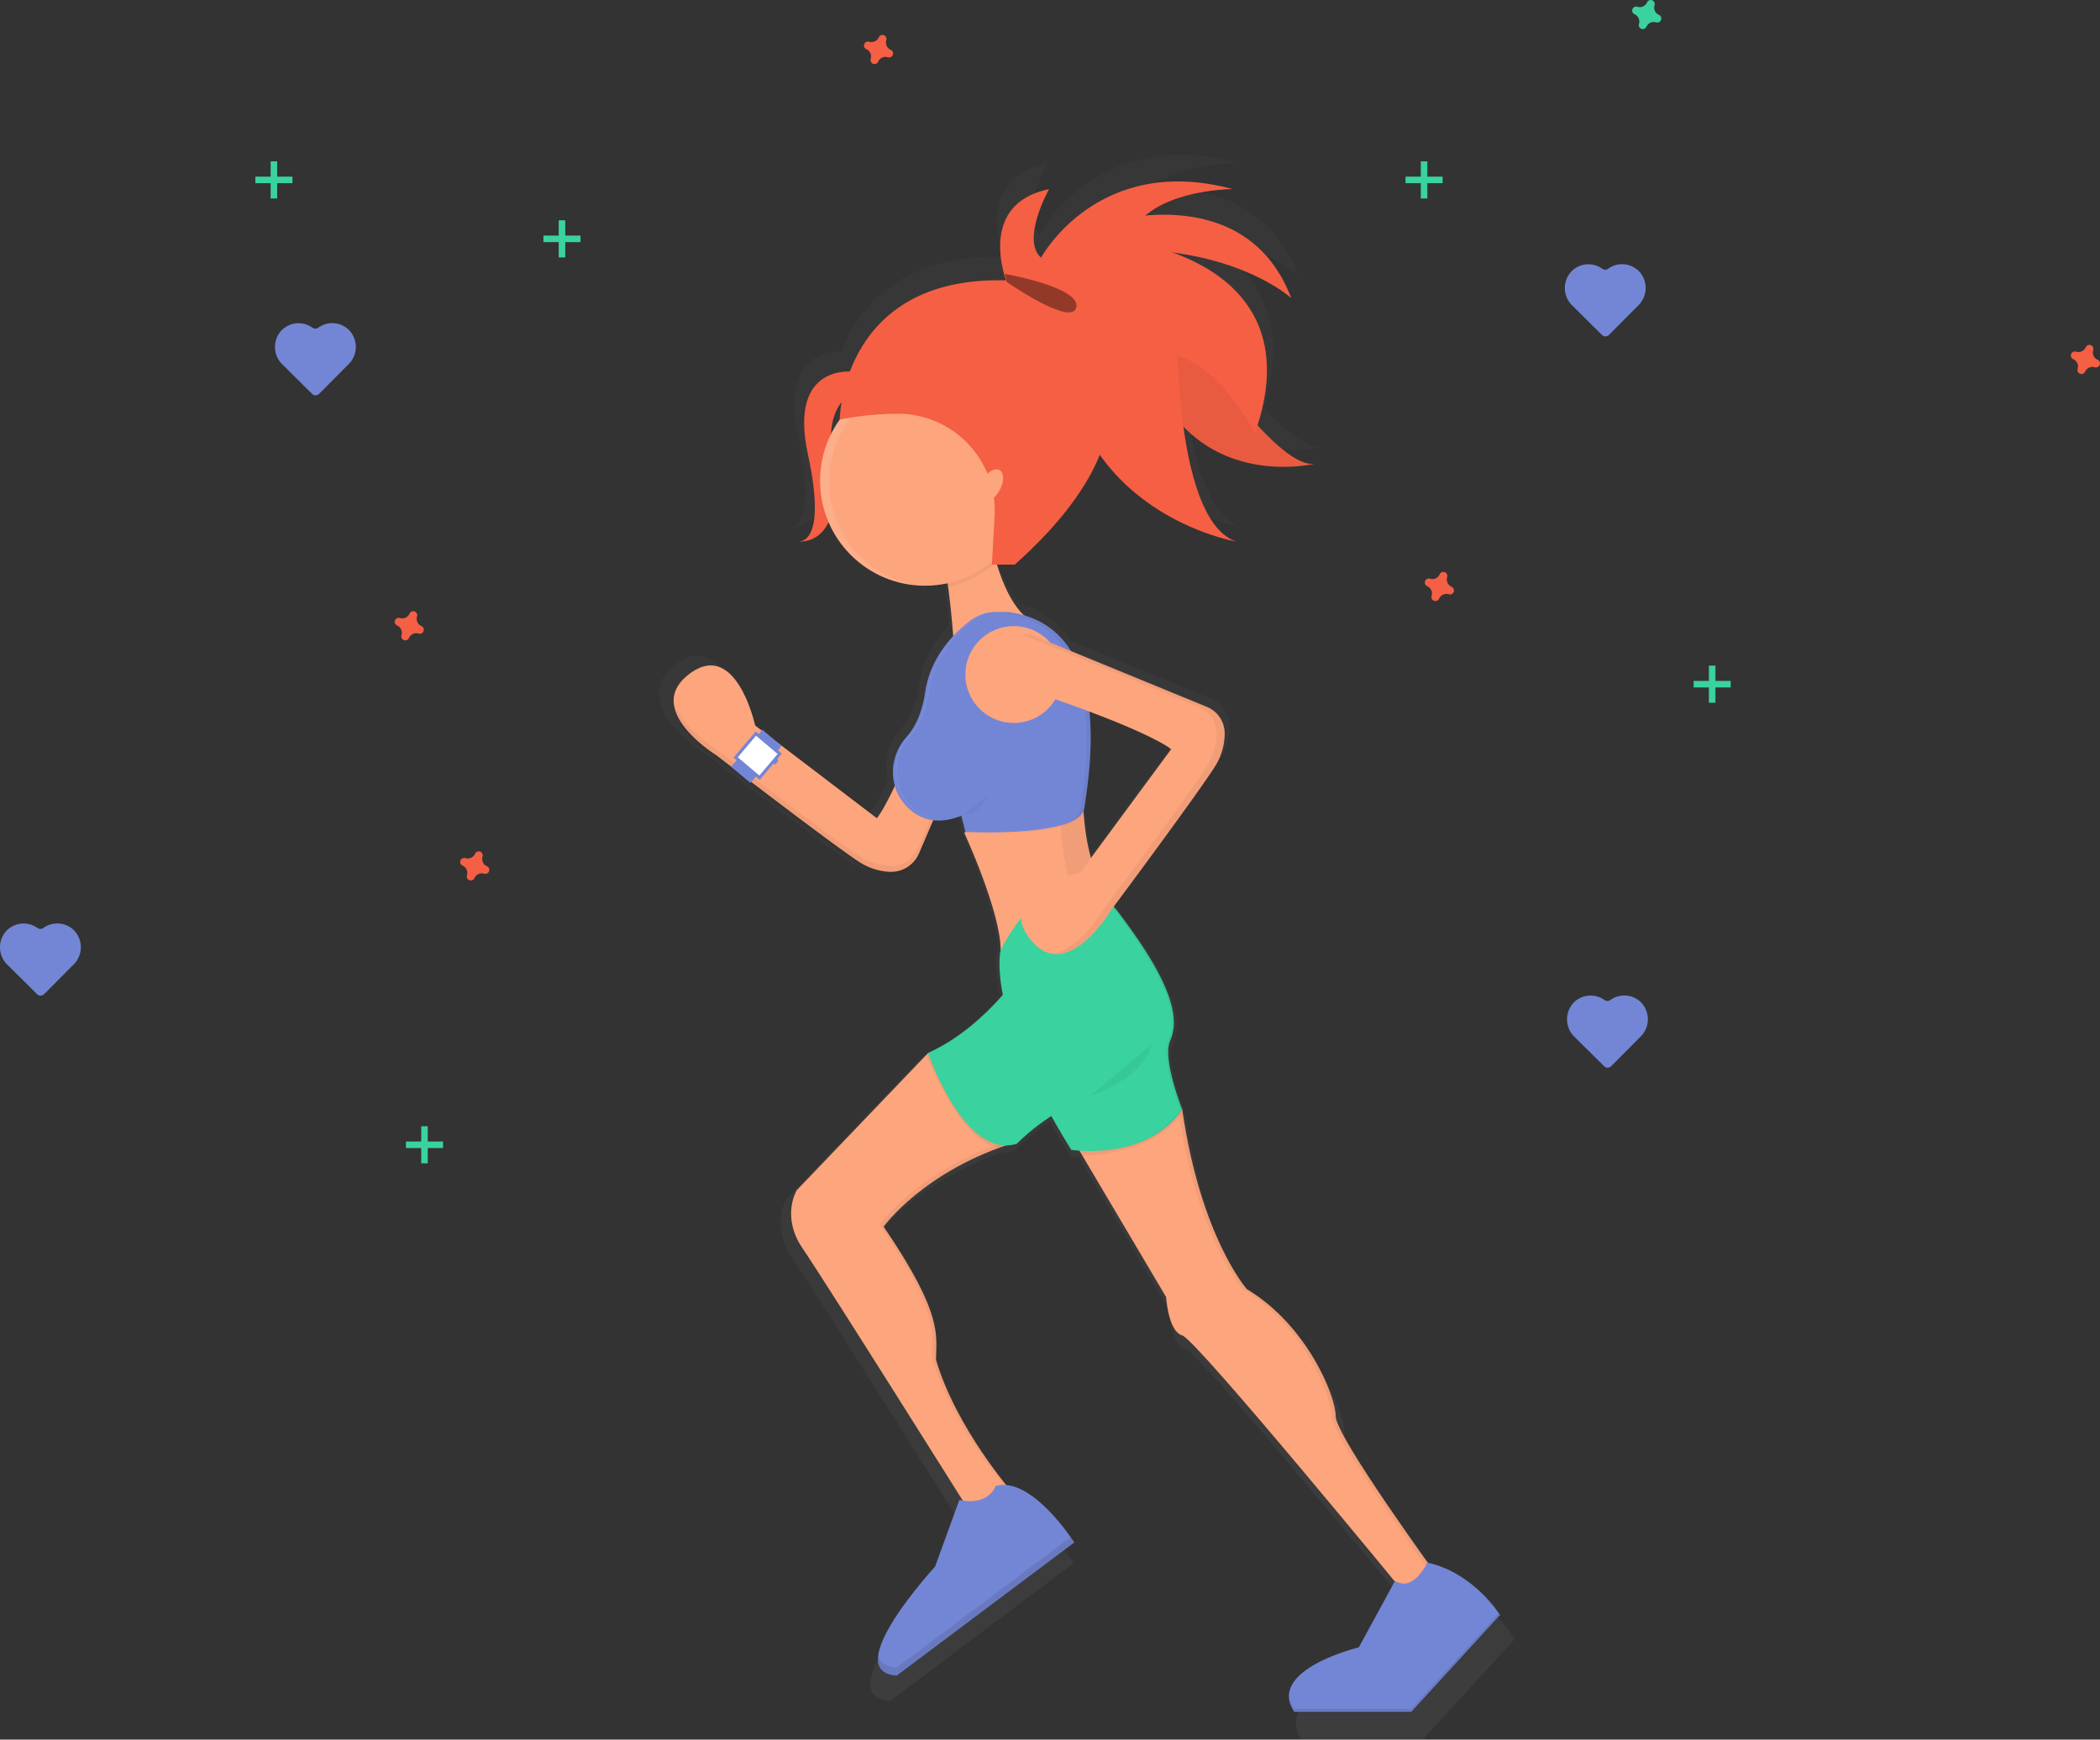 <svg id="17c79395-64fb-4bab-9330-0909968a22f6" data-name="Layer 1" xmlns="http://www.w3.org/2000/svg" xmlns:xlink="http://www.w3.org/1999/xlink" width="962.2" height="796.92" viewBox="0 0 962.2 796.92"><rect x="0" y="0" width="962.2" height="796.92" fill="#333333" stroke="none"/><defs><linearGradient id="6b6c44e2-20d1-4e6d-8454-cff59fced42d" x1="611" y1="848" x2="611" y2="122" gradientUnits="userSpaceOnUse"><stop offset="0" stop-color="gray" stop-opacity="0.25"/><stop offset="0.54" stop-color="gray" stop-opacity="0.12"/><stop offset="1" stop-color="gray" stop-opacity="0.1"/></linearGradient><linearGradient id="edf66848-2823-4ef8-9b7d-477ebd50202a" x1="474.07" y1="292.61" x2="474.07" y2="292.58" xlink:href="#6b6c44e2-20d1-4e6d-8454-cff59fced42d"/></defs><title>jogging</title><g opacity="0.5"><path d="M806.92,801.6s-12.4-20-34.33-24.85C760,759.22,728.94,715,728.94,707.35c0-9.57-13.4-43.06-42.1-60.28,0,0-22-24.88-30.62-85.15,0,0-9.57-23.92-5.74-32.53s3.83-23.92-24.88-61.23q-.68-.89-1.37-1.71l-.41-.47-.17-.19c7.38-9.92,41.53-55.92,48.34-67a29.23,29.23,0,0,0,4.34-14.89,13.58,13.58,0,0,0-8.41-12.84l-64.55-26.5a38.13,38.13,0,0,0-22.18-16.86c-6.19-5.87-10.31-15.76-12.86-24.11h8.46c21.7-19.36,34.13-36.73,40.33-52,24.23,34.25,64.44,41,64.44,41-14.37-5.23-21.41-29.49-24.81-54.37,25.79,26.73,62.6,17.53,62.6,17.53-6.9,1.38-17.15-6.93-27.44-18.13,16.55-52.23-16.81-73.59-40.56-82,38.54,5,56.52,21.66,56.52,21.66-14.35-37.84-48.71-41-69.13-39.15,14.75-12.52,41.38-12.52,41.38-12.52-64.1-17.22-90.89,32.53-90.89,32.53-9.57-8.61,3.83-32.53,3.83-32.53-29.54,6.22-23.71,33.29-20.48,43.21-47.71-1.24-66.52,23.65-73.94,43.23-6.89-.14-28,2.34-19.91,39.38,8.86,40.75-2.78,41.31-4.56,41.17,1.45.15,9.69.53,14.35-9.05l.19.42c.15.34.3.67.45,1s.37.77.56,1.16l.48.94q.31.59.64,1.16l.5.87q.35.59.71,1.17l.51.79q.39.6.8,1.18l.51.71c.29.4.58.8.89,1.19l.49.62c.32.41.65.81,1,1.21l.46.53c.36.42.73.83,1.1,1.23l.4.42c.41.43.82.85,1.24,1.26l.32.3c.46.44.92.88,1.4,1.3l.18.15a49.73,49.73,0,0,0,43.34,11.35q.15.9.29,1.85l.27-.07c1.12,7.88,1.94,17.16,2.42,23.17a50.14,50.14,0,0,0-13.42,26.87c-1.53,10.33-5.05,16.84-8.73,20.93a24.78,24.78,0,0,0-5.58,23.23c-5.88,12.48-8.56,15.34-8.56,15.34l-46.88-35.72-7.39-6.24-.31.38-3.12-2.37s-8.93-41.29-31.2-24.41c-6,4.58-7.86,9.51-7.3,14.26-.31,13.49,20.19,26.12,20.19,26.12s55.79,43,68.11,50.81a29.14,29.14,0,0,0,13.74,4.51,14.46,14.46,0,0,0,14.29-8.74L539,424.9a24.59,24.59,0,0,0,7.16-.58,27.79,27.79,0,0,1-6.45,1.08,27.25,27.25,0,0,0,10-1.59l-.11-.44c.61-.21,1.23-.42,1.87-.67l1.91,7.65h.08l-.56.47s17.22,37.31,17.22,55.49c0,0-1.8,6.76,1,21.26-8.26,9.44-20.38,20.72-35.49,27.54l0,.11-.18.08-62.05,64.87s-7.65,12.44,2.87,27.75c8.73,12.7,58.93,92.53,75.8,119.4-.53-.08-1.08-.16-1.65-.28L539,778.63s-27,29.24-27.09,43.75c0,0,0,0,0,.06,0,.29,0,.57,0,.84,0,.07,0,.14,0,.21s0,.44.08.65,0,.17.05.26.08.37.13.55.06.18.09.28.11.33.17.49l.13.28c.07.15.14.29.22.43l.17.27c.08.13.17.26.27.39l.21.26.32.35.25.24.37.31.29.22.43.28.33.2.49.24.37.17.56.2.4.14.64.17.42.11.78.14.39.07c.41.06.84.1,1.29.13L605,767.15s-.62-1-1.72-2.53h0c-4.61-6.53-17.77-23.55-30.59-24.68-7.34-9.14-25.66-33.65-33.23-59.37,0-11.48,3.83-21-24.88-63.15,0,0,16.79-23.5,55.07-37.48l.59-.21,2.17-.76a17.27,17.27,0,0,0,5.31-.78A98.2,98.2,0,0,1,594.13,565c2.83,5.08,6,10.43,9.47,16,0,0,1.44.23,3.85.4h0l1.31,2.21h0l39.81,67.23s1,16.27,7.65,18.18c5.67,1.62,78.52,89.61,100.75,116.59l-17,31.23S706.17,825,706.8,840.49a13.34,13.34,0,0,0,2.53,7.51h55.49l42.1-45.93-.18-.28Zm-194-358.88q-.51-1.88-1-3.92a122.93,122.93,0,0,1-1.65-14.66,25.44,25.44,0,0,0-.58-4.32c0-.15.08-.3.1-.46.72-5.38,3.05-18.85,3-33.93,0-4-.19-8-.6-12.12,32.7,12.3,38.78,17.83,38.78,17.83ZM493.83,234.87a49.73,49.73,0,0,0-4.13,6.84c.18-4.61,1.28-10.42,5-15.11a58.26,58.26,0,0,0-.89,8.27Z" transform="translate(-113 -51.08)" fill="url(#6b6c44e2-20d1-4e6d-8454-cff59fced42d)"/><path d="M474.18,292.61l-.22,0Z" transform="translate(-113 -51.08)" fill="url(#edf66848-2823-4ef8-9b7d-477ebd50202a)"/></g><path d="M605.7,575l41.61,70.27s.92,15.72,7.4,17.57,103.55,120.2,103.55,120.2l13.87-9.25S725,709.12,725,699.87,712,658.26,684.29,641.62c0,0-21.27-24-29.59-82.29Z" transform="translate(-113 -51.08)" fill="#fda57d"/><path d="M725,699.87c0-9.25-12.94-41.61-40.68-58.25,0,0-21.27-24-29.59-82.29l-1.76.57c8.38,57.83,29.5,81.72,29.5,81.72,27.74,16.64,40.68,49,40.68,58.25s47.15,74,47.15,74l-12.67,8.45.65.8,13.87-9.25S725,709.12,725,699.87Z" transform="translate(-113 -51.08)" opacity="0.05"/><path d="M538.07,533.63l-60,62.68s-7.4,12,2.77,26.81S559.47,747,559.47,747L577,735s-25.89-29.59-35.13-61c0-11.1,3.7-20.34-24-61,0,0,18.49-25.89,61-38.83l-32.36-38.83C544.59,533.07,540.05,532.52,538.07,533.63Z" transform="translate(-113 -51.08)" fill="#fda57d"/><path d="M517.86,613s18.49-25.89,61-38.83l-32.36-38.83a6.29,6.29,0,0,0-2.71-1.69,4.92,4.92,0,0,1,.86.77L577,573.2C534.51,586.14,516,612,516,612c27.74,40.68,24,49.93,24,61,9.25,31.44,35.13,61,35.13,61l-16.68,11.41,1,1.53L577,735s-25.89-29.59-35.13-61C541.9,662.89,545.6,653.64,517.86,613Z" transform="translate(-113 -51.08)" opacity="0.05"/><path d="M568.42,362,534.1,442a14,14,0,0,1-13.81,8.44A28.16,28.16,0,0,1,507,446.12c-11.9-7.58-65.82-49.1-65.82-49.1s-33.89-20.87-12.37-37.18S459,383.42,459,383.42l55.75,42.47s9.4-10,31.68-75.34C546.4,350.56,568.79,338,568.42,362Z" transform="translate(-113 -51.08)" fill="#fda57d"/><path d="M534,439.27a14,14,0,0,1-13.81,8.44,28.16,28.16,0,0,1-13.28-4.36c-11.9-7.58-65.82-49.1-65.82-49.1s-16.66-10.26-19.2-22c-1.84,13.55,19.41,26.63,19.41,26.63s53.92,41.52,65.82,49.1a28.16,28.16,0,0,0,13.28,4.36,14,14,0,0,0,13.81-8.44l34.32-80a30,30,0,0,0-.25-4.51Z" transform="translate(-113 -51.08)" opacity="0.05"/><path d="M607.57,578.21l1.27,2.14s30.65.93,46.12-19.29l-1-3.73Z" transform="translate(-113 -51.08)" opacity="0.05"/><path d="M566.4,295.36s5.09,33.75,20.8,41.14l-37,12s-2.31-36.52-6-42.07S566.4,295.36,566.4,295.36Z" transform="translate(-113 -51.08)" fill="#fda57d"/><path d="M554.85,432.66s16.64,36.06,16.64,53.63c0,0,40.68,4.62,53.63-17.57,0,0-13.87-12.94-15.72-47.15S554.85,432.66,554.85,432.66Z" transform="translate(-113 -51.08)" fill="#fda57d"/><path d="M569.18,731.77s-2.77,9.25-16.64,6.47l-11.1,30.51s-44.38,48.08-17.57,49.93l81.36-61S585.82,727.14,569.18,731.77Z" transform="translate(-113 -51.08)" fill="#7386d5"/><path d="M767,766.9s-6.47,13.87-14.79,8.32L735.6,805.73S693.07,815.91,706,835.32h53.63l40.68-44.38S788.31,771.52,767,766.9Z" transform="translate(-113 -51.08)" fill="#7386d5"/><path d="M566.4,297.21s-25.89,5.55-22.19,11.1c1.13,1.69,2.13,6.27,3,11.81A47.94,47.94,0,0,0,569,308.88,109.62,109.62,0,0,1,566.4,297.21Z" transform="translate(-113 -51.08)" opacity="0.05"/><path d="M653.78,198.74s43.46,68.42,61.95,64.72c0,0-37,9.25-61.95-18.49S653.78,198.74,653.78,198.74Z" transform="translate(-113 -51.08)" fill="#f55f44"/><path d="M653.78,198.74s43.46,68.42,61.95,64.72c0,0-37,9.25-61.95-18.49S653.78,198.74,653.78,198.74Z" transform="translate(-113 -51.08)" opacity="0.05"/><path d="M504.46,221.39s-30.51-4.62-21.27,37.91-4.62,39.76-4.62,39.76,23.11,3.7,15.72-41.61c0,0-3.7-17.57,8.32-25.89S504.46,221.39,504.46,221.39Z" transform="translate(-113 -51.08)" fill="#f55f44"/><circle cx="423.82" cy="220.24" r="48.08" fill="#fda57d"/><path d="M575.19,183s-16.64-37.91,18.49-45.3c0,0-12.94,23.11-3.7,31.44,0,0,25.89-48.08,87.84-31.44,0,0-40.68,0-48.08,24,0,0,86,9.25,58.25,87.84,0,0-16.64-32.36-37.91-36.06s-49-11.1-47.15-14.79S575.19,183,575.19,183Z" transform="translate(-113 -51.08)" fill="#f55f44"/><path d="M622.34,152.51s61.95-18.49,82.29,35.13c0,0-25.89-24-82.29-22.19Z" transform="translate(-113 -51.08)" fill="#f55f44"/><path d="M652.39,188.11s-3.7,99.86,26.81,111c0,0-76.74-12.94-79.51-94.31Z" transform="translate(-113 -51.08)" fill="#f55f44"/><path d="M492.9,271.78A48.08,48.08,0,0,1,541,223.7c1.14,0,2.27.05,3.39.13a48.07,48.07,0,1,0-10.93,95.43A48.09,48.09,0,0,1,492.9,271.78Z" transform="translate(-113 -51.08)" fill="#fff" opacity="0.1"/><path d="M497.76,243.29s.68-72.28,87.59-63c0,0,86.91,45.3-7.4,129.44H567.48l1.23-22.22a44.35,44.35,0,0,0-43.78-46.89A136.23,136.23,0,0,0,497.76,243.29Z" transform="translate(-113 -51.08)" fill="#f55f44"/><path d="M574.26,180.25l-.92-3.7s34.67,6,32.82,15.26S574.26,180.25,574.26,180.25Z" transform="translate(-113 -51.08)" opacity="0.4"/><ellipse cx="566.87" cy="273.63" rx="8.32" ry="4.62" transform="translate(-66.54 576.66) rotate(-60)" fill="#fda57d"/><path d="M537.41,534.33s16.35,41.42,33.54,42.46l2.75-1-33.86-43.12Z" transform="translate(-113 -51.08)" opacity="0.05"/><path d="M610.32,426.19c-.93-17.16-14.65-14.31-28.1-7.21,9-2.5,16.34-.51,17,11.83C601.08,465,614.94,478,614.94,478a29.4,29.4,0,0,1-10.73,10.45c8.75-2.49,17.12-7,21.82-15.08C626,473.34,612.17,460.4,610.32,426.19Z" transform="translate(-113 -51.08)" opacity="0.05"/><path d="M571.49,486.29s-7.4,27.74,32.36,91.53c0,0,34.21,5.55,50.85-18.49,0,0-9.25-23.11-5.55-31.44s3.7-23.11-24-59.17S571.49,486.29,571.49,486.29Z" transform="translate(-113 -51.08)" fill="#3ad29f"/><path d="M538.2,533.44s16.64,49,40.68,41.61c0,0,14.79-15.72,37-23.11s44.38-36.06,9.25-83.21c0,0-16.64,20.34-53.63,17.57l12.94,4.62S566.87,520.5,538.2,533.44Z" transform="translate(-113 -51.08)" fill="#3ad29f"/><path d="M612.82,553s24.51-7.86,27.65-23.43" transform="translate(-113 -51.08)" opacity="0.05"/><path d="M649.15,527.9c3.7-8.32,3.7-23.11-24-59.17-7.14-9.28-14.16-12.61-20.64-12.45,6.23.17,12.92,3.61,19.72,12.45,27.74,36.06,27.74,50.85,24,59.17s5.55,31.44,5.55,31.44c-11.26,16.27-30.56,19-41.87,19,11.15.08,31.21-2.32,42.79-19C654.7,559.33,645.46,536.22,649.15,527.9Z" transform="translate(-113 -51.08)" opacity="0.05"/><path d="M569.34,331.42a19.17,19.17,0,0,0-11.5,3.78c-7.1,5.32-18.52,16.29-21,33.2-1.48,10-4.88,16.27-8.43,20.22-7.91,8.81-8.56,22.11-.75,31,5.46,6.22,13.66,10,25.82,5.16l1.85,7.4s52.7,2.77,54.55-11.1,14.79-83.21-35.13-89.69Z" transform="translate(-113 -51.08)" fill="#7386d5"/><circle cx="464.5" cy="309" r="22.19" fill="#fda57d"/><path d="M554.85,424.34s5.55.92,11.1-9.25" transform="translate(-113 -51.08)" opacity="0.05"/><g opacity="0.05"><path d="M574.73,331.88h-1.85c49.93,6.47,37,75.82,35.13,89.69-1.29,9.71-27.51,11.26-43.12,11.32,15.29.05,43.62-1.21,45-11.32C611.71,407.7,624.65,338.35,574.73,331.88Z" transform="translate(-113 -51.08)"/><path d="M551.61,425.27a29.09,29.09,0,0,1-9.47,2.14,26.33,26.33,0,0,0,9.62-1.53Z" transform="translate(-113 -51.08)"/></g><path d="M584.9,341.59,666,374.9a13.12,13.12,0,0,1,8.13,12.41A28.24,28.24,0,0,1,670,401.69c-7.4,12-48.08,66.57-48.08,66.57s-20.34,34.21-37,12.94S608,450.69,608,450.69l41.61-56.4S639.45,385,573.8,363.78C573.8,363.78,560.86,341.59,584.9,341.59Z" transform="translate(-113 -51.08)" fill="#fda57d"/><path d="M666,374.9,584.9,341.59a32.53,32.53,0,0,0-3.31.16l80.74,33.15a13.12,13.12,0,0,1,8.13,12.41,28.24,28.24,0,0,1-4.19,14.39c-7.4,12-48.08,66.57-48.08,66.57s-10.73,18-23,19.77c13.7,2,26.68-19.77,26.68-19.77s40.68-54.55,48.08-66.57a28.24,28.24,0,0,0,4.19-14.39A13.12,13.12,0,0,0,666,374.9Z" transform="translate(-113 -51.08)" opacity="0.05"/><g opacity="0.05"><path d="M529.49,419.18c-7.81-8.9-7.17-22.21.75-31,3.55-3.95,7-10.24,8.43-20.22,2.51-16.91,13.92-27.88,21-33.2a19.17,19.17,0,0,1,11.5-3.78h-.92a19.17,19.17,0,0,0-11.5,3.78c-7.1,5.32-18.52,16.29-21,33.2-1.48,10-4.88,16.27-8.43,20.22-7.91,8.81-8.56,22.11-.75,31,3.83,4.36,9,7.49,15.95,7.32A20,20,0,0,1,529.49,419.18Z" transform="translate(-113 -51.08)" fill="#fff"/></g><path d="M523.87,815c-5.33-.37-7.84-2.57-8.45-5.85-.78,5.28,1.3,9.06,8.45,9.55l81.36-61s-.6-.94-1.67-2.45Z" transform="translate(-113 -51.08)" opacity="0.1"/><path d="M759.64,833.93H706a13.52,13.52,0,0,1-2.4-6.28,12.45,12.45,0,0,0,2.4,8.13h53.63l40.68-44.38s-.25-.4-.72-1.07Z" transform="translate(-113 -51.08)" opacity="0.1"/><rect x="452.33" y="389.37" width="15.72" height="15.72" transform="translate(252.19 -254.3) rotate(40.21)" fill="#7386d5"/><rect x="453.71" y="390.76" width="12.94" height="12.94" transform="translate(252.19 -254.3) rotate(40.21)" fill="#fff"/><rect x="467.76" y="398.59" width="1.39" height="2.77" rx="0.69" ry="0.69" transform="translate(255.92 -258.98) rotate(40.21)" fill="#7386d5"/><polygon points="343.81 358.66 334.98 351.2 337.82 347.92 346.65 355.38 343.81 358.66" fill="#7386d5"/><polygon points="356.2 344.08 347.37 336.62 349.29 334.27 358.11 341.73 356.2 344.08" fill="#7386d5"/><path d="M848.14,509.18a10.89,10.89,0,0,0-14.21,1.32,11.13,11.13,0,0,0,.44,15.51L848,539.51a2.27,2.27,0,0,0,3.21,0l13.5-13.58a11.13,11.13,0,0,0,.35-15.51,10.89,10.89,0,0,0-14.21-1.24A2.29,2.29,0,0,1,848.14,509.18Z" transform="translate(-113 -51.08)" fill="#7386d5"/><path d="M256.14,201.18a10.89,10.89,0,0,0-14.21,1.32,11.13,11.13,0,0,0,.44,15.51L256,231.51a2.27,2.27,0,0,0,3.21,0l13.5-13.58a11.13,11.13,0,0,0,.35-15.51,10.89,10.89,0,0,0-14.21-1.24A2.29,2.29,0,0,1,256.14,201.18Z" transform="translate(-113 -51.08)" fill="#7386d5"/><path d="M130.14,476.18a10.89,10.89,0,0,0-14.21,1.32,11.13,11.13,0,0,0,.44,15.51L130,506.51a2.27,2.27,0,0,0,3.21,0l13.5-13.58a11.13,11.13,0,0,0,.35-15.51,10.89,10.89,0,0,0-14.21-1.24A2.29,2.29,0,0,1,130.14,476.18Z" transform="translate(-113 -51.08)" fill="#7386d5"/><path d="M847.14,174.18a10.89,10.89,0,0,0-14.21,1.32,11.13,11.13,0,0,0,.44,15.51L847,204.51a2.27,2.27,0,0,0,3.21,0l13.5-13.58a11.13,11.13,0,0,0,.35-15.51,10.89,10.89,0,0,0-14.21-1.24A2.29,2.29,0,0,1,847.14,174.18Z" transform="translate(-113 -51.08)" fill="#7386d5"/><rect x="651" y="73.92" width="3" height="17" fill="#3ad29f"/><rect x="764" y="125" width="3" height="17" transform="translate(786 -683.08) rotate(90)" fill="#3ad29f"/><rect x="783" y="304.92" width="3" height="17" fill="#3ad29f"/><rect x="896" y="356" width="3" height="17" transform="translate(1149 -584.08) rotate(90)" fill="#3ad29f"/><rect x="193" y="515.92" width="3" height="17" fill="#3ad29f"/><rect x="306" y="567" width="3" height="17" transform="translate(770 216.92) rotate(90)" fill="#3ad29f"/><rect x="124" y="73.92" width="3" height="17" fill="#3ad29f"/><rect x="237" y="125" width="3" height="17" transform="translate(259 -156.08) rotate(90)" fill="#3ad29f"/><rect x="256" y="100.92" width="3" height="17" fill="#3ad29f"/><rect x="369" y="152" width="3" height="17" transform="translate(418 -261.08) rotate(90)" fill="#3ad29f"/><path d="M306.09,337.89a3.67,3.67,0,0,1-2-4.44,1.77,1.77,0,0,0,.08-.41h0a1.84,1.84,0,0,0-3.31-1.22h0a1.77,1.77,0,0,0-.2.36,3.67,3.67,0,0,1-4.44,2,1.77,1.77,0,0,0-.41-.08h0a1.84,1.84,0,0,0-1.22,3.31h0a1.77,1.77,0,0,0,.36.2,3.67,3.67,0,0,1,2,4.44,1.77,1.77,0,0,0-.08.41h0a1.84,1.84,0,0,0,3.31,1.22h0a1.77,1.77,0,0,0,.2-.36,3.67,3.67,0,0,1,4.44-2,1.77,1.77,0,0,0,.41.08h0a1.84,1.84,0,0,0,1.22-3.31h0A1.77,1.77,0,0,0,306.09,337.89Z" transform="translate(-113 -51.08)" fill="#f55f44"/><path d="M873.09,57.89a3.67,3.67,0,0,1-2-4.44,1.77,1.77,0,0,0,.08-.41h0a1.84,1.84,0,0,0-3.31-1.22h0a1.77,1.77,0,0,0-.2.36,3.67,3.67,0,0,1-4.44,2,1.77,1.77,0,0,0-.41-.08h0a1.84,1.84,0,0,0-1.22,3.31h0a1.77,1.77,0,0,0,.36.2,3.67,3.67,0,0,1,2,4.44,1.77,1.77,0,0,0-.08.41h0a1.84,1.84,0,0,0,3.31,1.22h0a1.77,1.77,0,0,0,.2-.36,3.67,3.67,0,0,1,4.44-2,1.77,1.77,0,0,0,.41.08h0a1.84,1.84,0,0,0,1.22-3.31h0A1.77,1.77,0,0,0,873.09,57.89Z" transform="translate(-113 -51.08)" fill="#3ad29f"/><path d="M521.09,73.89a3.67,3.67,0,0,1-2-4.44,1.77,1.77,0,0,0,.08-.41h0a1.84,1.84,0,0,0-3.31-1.22h0a1.77,1.77,0,0,0-.2.36,3.67,3.67,0,0,1-4.44,2,1.77,1.77,0,0,0-.41-.08h0a1.84,1.84,0,0,0-1.22,3.31h0a1.77,1.77,0,0,0,.36.2,3.67,3.67,0,0,1,2,4.44,1.77,1.77,0,0,0-.08.41h0a1.84,1.84,0,0,0,3.31,1.22h0a1.77,1.77,0,0,0,.2-.36,3.67,3.67,0,0,1,4.44-2,1.77,1.77,0,0,0,.41.08h0a1.84,1.84,0,0,0,1.22-3.31h0A1.77,1.77,0,0,0,521.09,73.89Z" transform="translate(-113 -51.08)" fill="#f55f44"/><path d="M336.09,447.89a3.67,3.67,0,0,1-2-4.44,1.77,1.77,0,0,0,.08-.41h0a1.84,1.84,0,0,0-3.31-1.22h0a1.77,1.77,0,0,0-.2.36,3.67,3.67,0,0,1-4.44,2,1.77,1.77,0,0,0-.41-.08h0a1.84,1.84,0,0,0-1.22,3.31h0a1.77,1.77,0,0,0,.36.2,3.67,3.67,0,0,1,2,4.44,1.77,1.77,0,0,0-.08.41h0a1.84,1.84,0,0,0,3.31,1.22h0a1.77,1.77,0,0,0,.2-.36,3.67,3.67,0,0,1,4.44-2,1.77,1.77,0,0,0,.41.08h0a1.84,1.84,0,0,0,1.22-3.31h0A1.77,1.77,0,0,0,336.09,447.89Z" transform="translate(-113 -51.08)" fill="#f55f44"/><path d="M778.09,319.89a3.67,3.67,0,0,1-2-4.44,1.77,1.77,0,0,0,.08-.41h0a1.84,1.84,0,0,0-3.31-1.22h0a1.77,1.77,0,0,0-.2.36,3.67,3.67,0,0,1-4.44,2,1.77,1.77,0,0,0-.41-.08h0a1.84,1.84,0,0,0-1.22,3.31h0a1.77,1.77,0,0,0,.36.2,3.67,3.67,0,0,1,2,4.44,1.77,1.77,0,0,0-.08.41h0a1.84,1.84,0,0,0,3.31,1.22h0a1.77,1.77,0,0,0,.2-.36,3.67,3.67,0,0,1,4.44-2,1.77,1.77,0,0,0,.41.08h0a1.84,1.84,0,0,0,1.22-3.31h0A1.77,1.77,0,0,0,778.09,319.89Z" transform="translate(-113 -51.08)" fill="#f55f44"/><path d="M1074.09,215.89a3.67,3.67,0,0,1-2-4.44,1.77,1.77,0,0,0,.08-.41h0a1.84,1.84,0,0,0-3.31-1.22h0a1.77,1.77,0,0,0-.2.36,3.67,3.67,0,0,1-4.44,2,1.77,1.77,0,0,0-.41-.08h0a1.84,1.84,0,0,0-1.22,3.31h0a1.77,1.77,0,0,0,.36.2,3.67,3.67,0,0,1,2,4.44,1.77,1.77,0,0,0-.08.41h0a1.84,1.84,0,0,0,3.31,1.22h0a1.77,1.77,0,0,0,.2-.36,3.67,3.67,0,0,1,4.44-2,1.77,1.77,0,0,0,.41.08h0a1.84,1.84,0,0,0,1.22-3.31h0A1.77,1.77,0,0,0,1074.09,215.89Z" transform="translate(-113 -51.08)" fill="#f55f44"/></svg>